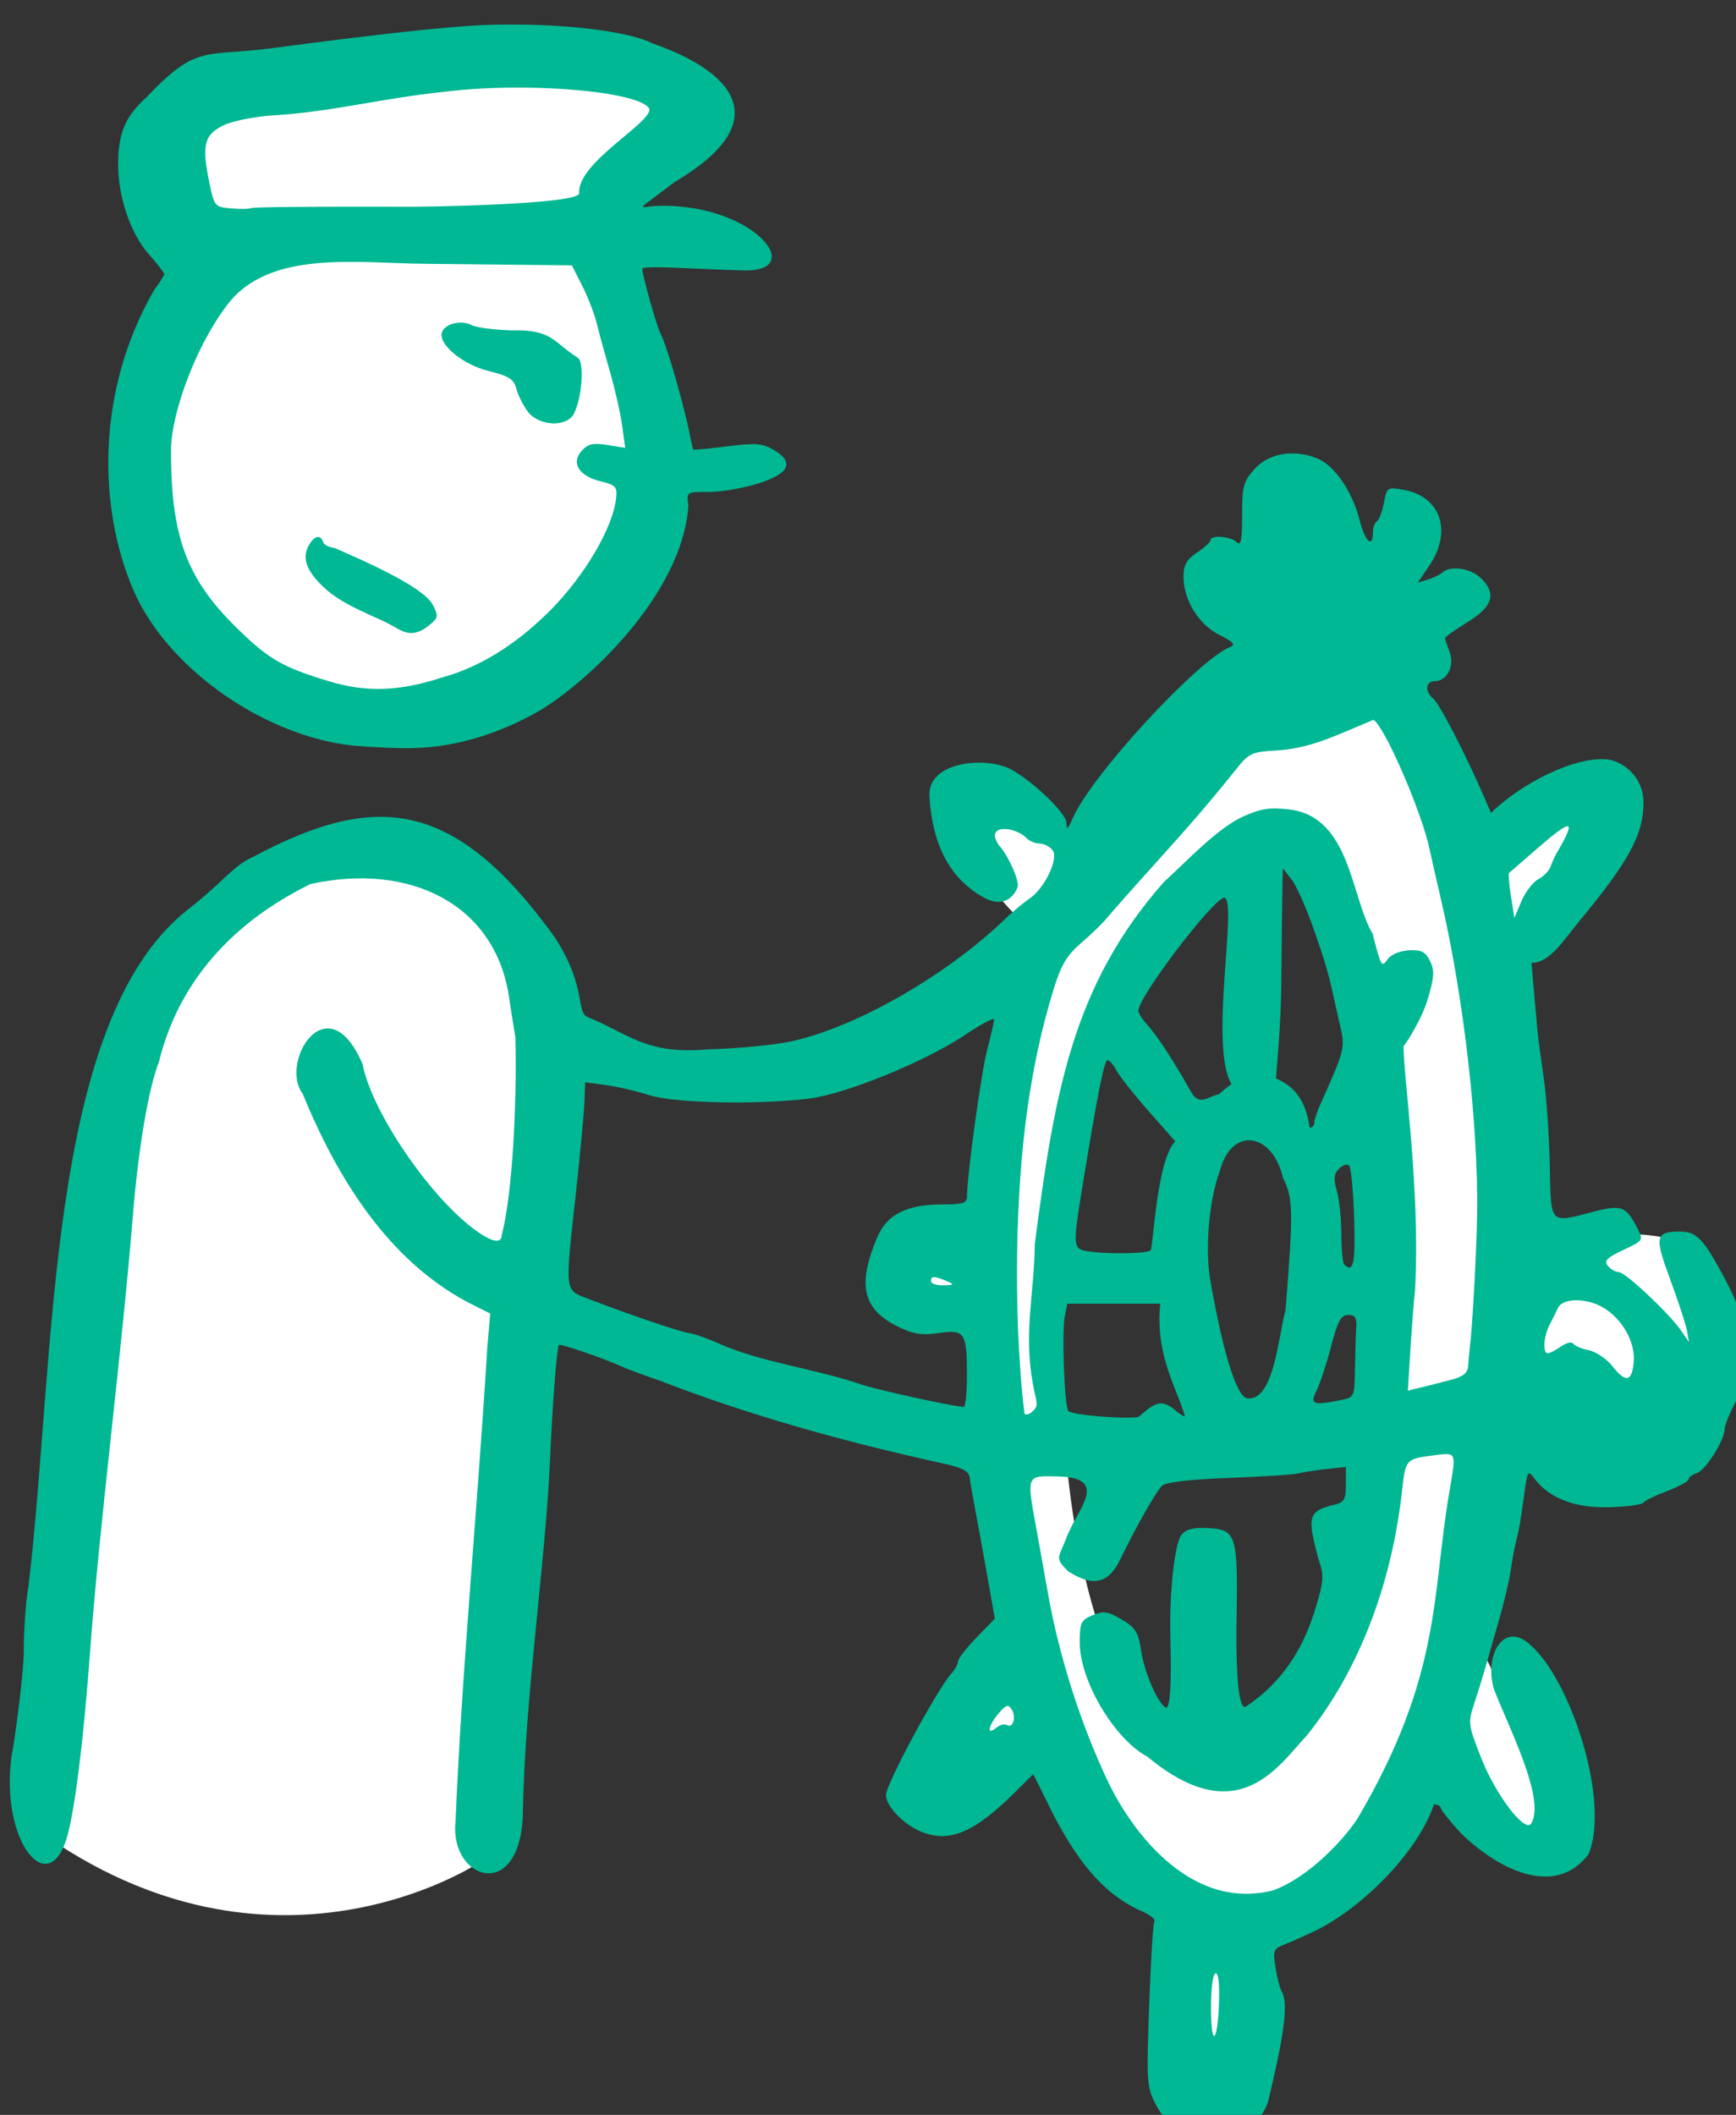 <?xml version="1.0" ?><svg height="165.651mm" viewBox="0 0 136.008 165.651" width="136.008mm" xmlns="http://www.w3.org/2000/svg">
    <rect x="0" y="0" width="136.008" height="165.651" fill="#333333" stroke="none"/>
    <path color="#000" d="m 1993.337,4617.232 c -2.082,-0.012 -4.245,-0.011 -6.49,0 -7.433,0.042 -15.773,0.214 -25.088,0.498 -99.362,3.033 -67.156,56.17 -67.156,56.17 0,0 -67.53,140.649 53.551,137.953 121.081,-2.696 70.153,-130.651 63.119,-142.326 33.506,-39.642 46.602,-51.938 -17.936,-52.297 z m 223.631,173.412 c -22.032,0.217 -44.089,21.594 -61.033,59.15 -12.585,-9.04 -31.043,-20.303 -36.379,-12.975 -8.324,11.431 22.676,38.298 24.111,40.688 l 2.227,-1.658 c -8.28,25.219 -14.056,54.038 -16.848,84.045 -6.878,0.792 -24.006,3.576 -26.641,12.031 -2.578,8.271 16.472,11.976 25.016,13.219 -1.266,35.347 1.736,69.691 8.664,99.123 -9.25,11.152 -28.748,35.804 -23.992,40.135 4.187,3.812 20.668,-8.003 30.936,-16.059 10.615,30.442 25.671,50.665 42.828,57.529 -1.034,20.307 -1.365,51.69 6.438,52.605 7.221,0.848 9.201,-28.222 9.67,-50.145 19.908,-1.705 39.679,-20.528 55.52,-52.859 12.031,16.517 28.608,36.497 34.272,29.898 6.222,-7.249 -9.709,-41.746 -20.838,-63.627 8.218,-25.481 11.024,-47.233 13.68,-77.4 21.576,-3.946 51.665,26.784 52.394,-30.649 0.185,-14.556 -28.678,-11.616 -47.865,-8.516 0.503,-31.627 -2.426,-62.138 -8.516,-88.717 12.13,-15.632 28.637,-39.252 24.877,-44.006 -3.341,-4.225 -20.337,5.382 -33.756,13.992 -12.947,-34.553 -31.72,-54.525 -52.404,-55.748 -0.598,-0.035 -1.197,-0.055 -1.797,-0.059 -0.187,0 -0.375,0 -0.562,0 z m -13.893,58.252 c 0.239,-2e-4 0.478,0 0.717,0.014 26.946,1.032 46.057,61.918 42.688,135.994 -3.37,74.077 -27.946,133.292 -54.892,132.26 -26.946,-1.031 -46.058,-61.919 -42.688,-135.996 3.335,-73.309 27.463,-132.217 54.176,-132.272 z m -247.314,3.672 c -0.654,0 -1.317,0.019 -1.99,0.066 -43.065,3.033 -79.139,35.048 -83.758,62.01 -4.619,26.961 -18.35,185.921 -24.467,224.004 69.653,50.44 130.568,9.887 130.568,9.887 0,0 -2.62,-79.986 10.736,-138.627 13.148,-57.725 10.087,-157.14 -31.09,-157.34 z" fill="#FFFFFF" overflow="visible" paint-order="fill markers stroke" transform="translate(68.004,143.884) matrix(0.265,0,0,0.265,-554.194,-1362.325)"/>
    <path d="m 1987.498,4605.14 c -2.511,-0.019 -5.051,3e-4 -7.594,0.07 -13.571,0.366 -40.37,3.711 -62,6.549 -22.995,3.332 -24.201,-1.556 -39.791,14.73 -6.249,5.685 -8.313,10.329 -8.5,19.115 -0.212,9.963 3.519,21.212 9.125,27.512 2.475,2.781 4.5,5.383 4.5,5.783 0,0.4 -1.384,2.584 -3.076,4.854 -17.091,29.76 -16.562,64.317 -5.945,88.793 9.617,22.026 36.424,41.55 62.355,45.416 3.3,0.492 11.173,0.974 17.496,1.072 13.465,0.209 27.41,-3.689 40.504,-11.32 13.402,-8.066 41.798,-33.809 43.629,-60.422 -0.591,-4.028 -0.577,-4.038 5.889,-3.99 3.565,0.026 10.082,-1.066 14.482,-2.428 9.486,-2.935 11.126,-6.3 4.873,-9.994 -3.323,-1.963 -5.333,-2.12 -13.693,-1.07 -5.389,0.677 -9.922,1.106 -10.074,0.953 -0.152,-0.152 -0.556,-1.763 -0.896,-3.58 -1.663,-8.88 -6.962,-27.284 -8.881,-30.84 -1.092,-2.023 -5.328,-17.123 -5.328,-18.99 0,-1.143 16.333,0.12 29.875,0.467 19.795,0.507 2.051,-20.703 -26.844,-19.008 -3.555,0.553 -3.594,0.498 -1.031,-1.428 1.467,-1.102 4.905,-3.691 7.643,-5.754 29.626,-17.472 18.237,-32.242 -6.57,-40.891 -6.375,-3.274 -22.569,-5.465 -40.147,-5.6 z m 2.268,18.65 c 17.897,0.172 34.644,2.589 36.857,6.17 1.207,4.017 -21.372,15.864 -20.719,25.076 -0.08,3.312 -47.332,4.106 -53.098,3.947 -23.399,-0.083 -43.074,0.094 -43.723,0.393 -0.648,0.298 -3.393,0.349 -6.1,0.113 -4.799,-0.418 -4.959,-0.607 -6.424,-7.666 -2.303,-11.092 -1.509,-14.205 4.326,-16.943 2.788,-1.308 9.432,-2.597 15.086,-2.926 16.888,-1.035 32.32,-5.137 49.932,-6.906 7.353,-0.951 15.726,-1.336 23.861,-1.258 z m -28.904,52.076 42.881,0.451 3.049,6 c 1.677,3.3 3.612,8.301 4.301,11.113 0.689,2.813 2.469,9.331 3.955,14.484 1.486,5.153 3.098,12.288 3.582,15.857 l 0.881,6.49 -5.275,-0.844 c -4.201,-0.672 -5.746,-0.326 -7.576,1.697 -3.237,3.577 -0.834,7.488 5.553,9.035 4.527,1.096 4.985,1.601 4.604,5.061 -0.945,8.573 -9.062,22.488 -19.074,32.697 -8.513,8.625 -19.371,16.681 -32.502,20.271 -12.657,4.098 -22.278,4.404 -33.334,1.06 -13.793,-4.172 -17.829,-6.512 -27.311,-15.826 -14.785,-14.524 -19.384,-26.982 -19.365,-52.477 0.023,-10.38 6.948,-30.072 16.359,-42.574 12.371,-16.987 39.088,-12.594 59.273,-12.498 z m 10.07,17.365 c -2.44,-0.016 -4.9,1.059 -5.566,2.797 -1.331,3.468 6.046,9.636 13.793,11.533 6.009,1.472 7.415,2.377 8.189,5.271 0.514,1.922 2.01,4.921 3.324,6.664 3.324,4.407 11.573,4.79 13.688,0.637 2.439,-4.79 3.142,-15.295 1.107,-16.523 -7.242,-4.596 -7.434,-8.41 -19.605,-8.065 -5.158,-0.158 -10.461,-0.868 -11.785,-1.576 -0.931,-0.498 -2.035,-0.731 -3.145,-0.738 z m 245.467,38.678 c -4.248,0.081 -8.155,1.673 -10.826,4.625 -3.284,3.63 -3.668,5.054 -3.668,13.633 0,7.45 -0.355,9.223 -1.6,7.979 -1.747,-1.748 -7.736,-2.211 -7.736,-0.6 0,0.55 -1.8,2.199 -3.996,3.666 -3.083,2.059 -3.996,3.666 -3.996,7.053 -0.01,6.963 4.469,14.244 10.631,17.293 3.905,1.932 4.841,2.904 3.344,3.479 -9.554,3.666 -41.214,38.005 -46.736,50.693 -1.456,3.344 -1.814,3.598 -1.857,1.311 -0.058,-3.137 -12.153,-14.252 -17.877,-16.428 -7.684,-2.922 -23.201,-1.267 -22.612,8.67 1.112,18.739 9.462,26.354 16.578,30.175 5.231,2.58 8.325,-0.31 9.472,-3.326 0.704,-1.853 -3.12,-9.992 -5.519,-12.391 -4.399,-6.494 4.796,-5.639 8.173,-2.128 0.863,0.897 2.606,1.6 3.836,1.6 1.23,0 2.946,0.854 3.812,1.899 1.994,2.403 -2.244,11.345 -6.838,14.424 -1.692,1.134 -4.878,3.794 -7.078,5.91 -17.284,16.627 -43.485,31.72 -62.666,36.102 -5.133,1.173 -16.525,2.296 -25.314,2.496 -18.354,1.654 -23.614,-4.745 -35.4,-9.495 -3.729,-1.34 -0.134,-8.458 -9.702,-23.448 -29.547,-41.066 -52.806,-43.337 -88.955,-24.135 -6.607,3.01 -8.167,6.729 -19.774,15.868 -41.967,33.045 -38.882,132.541 -47.015,199.994 -0.737,3.82 -1.358,12.519 -1.381,19.332 -0.022,6.813 -2.906,27.884 -3.585,30.579 -3.493,25.228 10.733,42.747 16.284,24.476 2.355,-7.87 4.959,-28.588 6.873,-54.666 2.927,-39.456 9.142,-86.112 12.691,-129.334 1.6,-19.792 4.602,-37.55 7.66,-45.328 6.814,-27.818 26.552,-43.755 44.85,-52.699 29.488,-6.504 54.646,6.039 58.697,33.389 0.363,2.552 1.21,7.931 1.883,11.955 0.483,19.675 -0.868,46.115 -4.006,58.276 -0.098,4.325 -6.525,-0.166 -9.849,-2.889 -13.418,-10.995 -28.822,-34.349 -31.311,-47.473 -10.329,-24.203 -24.77,-0.597 -17.701,8.77 11.885,29.08 28.016,51.163 50.24,62.318 l 5.186,2.59 -0.879,10.213 c -2.876,47.289 -7.606,96.412 -9.371,139.861 -1.918,17.416 19.196,24.25 19.906,-2.287 0.53,-34.331 6.671,-73.274 8.09,-105.84 0.601,-14.529 1.976,-32.06 2.561,-32.645 0.457,-0.457 13.241,3.936 18.656,6.41 1.467,0.67 6.565,2.555 11.332,4.189 26.52,10.265 54.463,17.991 82.562,24.184 6.718,1.436 8.632,2.388 8.889,4.418 0.18,1.423 0.902,5.587 1.603,9.254 0.702,3.667 2.301,12.466 3.555,19.553 l 2.279,12.883 -5.443,5.611 c -2.994,3.085 -5.445,6.239 -5.445,7.01 0,0.77 -0.852,2.348 -1.893,3.506 -4.327,4.812 -19.464,32.923 -19.393,36.016 0.083,3.624 5.758,9.237 11.291,11.17 7.958,2.78 15.096,-0.396 26.715,-11.889 l 5.535,-5.476 6.197,12.476 c 6.069,11.399 13.4,22.45 25.574,27.906 2.611,1.091 4.428,2.497 4.039,3.127 -0.389,0.629 -1.087,11.861 -1.553,24.959 -0.814,22.905 -0.732,24.034 2.129,29.496 11.38,20.367 30.914,7.989 33.183,-1.753 3.347,-14.369 6.444,-27.846 3.809,-32.108 -0.478,-0.773 -1.266,-3.886 -1.75,-6.916 -0.812,-5.075 -0.607,-5.613 2.6,-6.832 1.914,-0.728 6.001,-2.543 9.082,-4.031 13.137,-6.314 30.198,-22.683 35.148,-37.373 1.074,0 1.966,0.45 1.982,1 0.016,0.55 2.64,3.856 5.83,7.348 10.538,10.39 27.725,19.671 37.858,6.416 6.529,-15.459 -5.165,-51.579 -17.236,-61.963 -7.311,-6.87 -13.594,2.159 -10.816,12.802 3.794,10.258 15.876,33.242 10.982,40.239 -2.093,2.178 -10.43,-8.915 -14.564,-19.377 -3.91,-9.894 -4.007,-10.602 -2.195,-16.074 1.042,-3.148 2.498,-7.824 3.234,-10.391 0.736,-2.567 2.59,-9.027 4.119,-14.355 1.53,-5.329 3.092,-11.928 3.475,-14.666 0.382,-2.738 1.064,-6.479 1.516,-8.312 1.078,-4.379 1.358,-5.981 2.527,-14.494 0.95,-6.916 1.058,-7.066 3.113,-4.344 4.326,5.731 12.042,8.642 22.088,8.332 5.112,-0.158 9.612,-0.763 10,-1.346 0.388,-0.582 3.558,-2.135 7.041,-3.451 3.483,-1.316 6.332,-2.871 6.332,-3.455 0,-0.584 1.093,-1.408 2.43,-1.832 2.583,-0.82 8.238,-9.784 8.238,-13.059 0,-1.074 1.544,-4.86 3.434,-8.414 5.744,-10.803 4.719,-20.898 -3.717,-36.604 -6.043,-11.252 -8.08,-13.341 -12.973,-13.312 -7.294,0.044 -7.573,1.441 -2.842,14.201 2.402,6.478 4.63,13.278 4.953,15.111 l 0.59,3.334 -2.307,-3.334 c -3.57,-5.161 -16.514,-17.334 -18.432,-17.334 -0.944,0 -2.401,-0.826 -3.24,-1.838 -1.228,-1.479 -0.342,-2.397 4.527,-4.686 6.028,-2.833 6.045,-2.863 4.117,-6.592 -3.282,-6.347 -4.671,-6.867 -12.74,-4.773 -13.342,3.461 -12.712,4.123 -13.082,-13.777 -0.178,-8.617 -0.977,-20.137 -1.773,-25.602 -0.796,-5.465 -1.635,-11.765 -1.865,-14 -0.736,-7.951 -1.766,-20.135 -1.766,-20.135 5.417,0 9.296,-6.45 14.1,-12.264 14.841,-17.962 19.016,-25.704 19.016,-35.26 0,-5.835 -4.083,-11.04 -9.777,-12.469 -9.882,-1.685 -26.738,7.18 -35.301,15.67 l -2.234,-5.137 c -5.384,-12.382 -12.964,-27.039 -14.748,-28.52 -2.673,-2.218 -2.437,-5.285 0.406,-5.285 3.615,0 5.877,-4.574 4.305,-8.709 -0.724,-1.905 -1.318,-3.731 -1.318,-4.057 0,-0.326 3.001,-2.437 6.668,-4.693 7.556,-4.649 8.672,-8.569 3.748,-13.156 -3.01,-2.805 -8.919,-3.618 -11.148,-1.535 -0.697,0.651 -2.628,1.596 -4.293,2.1 l -3.027,0.914 3.359,-4.951 c 6.912,-10.185 3.436,-20.499 -7.57,-22.461 -4.816,-0.858 -4.952,-0.769 -5.818,3.85 -0.488,2.601 -1.418,5.057 -2.068,5.459 -0.65,0.402 -1.182,1.895 -1.182,3.318 0,4.762 -2.333,2.657 -3.885,-3.506 -2.157,-8.566 -7.386,-16.264 -12.469,-18.357 -2.6,-1.071 -5.271,-1.566 -7.82,-1.518 z m -287.766,24.701 c -0.845,0.05 -1.849,0.958 -2.756,2.652 -1.93,3.606 -0.595,7.332 4.301,12.01 3.461,3.308 7.439,5.6 17.061,9.832 1.1,0.484 3.436,1.703 5.191,2.711 3.41,1.958 6.095,1.509 9.76,-1.635 2.03,-1.742 2.074,-2.364 0.4,-5.6 -2.992,-5.529 -21.714,-13.539 -29.057,-16.754 -1.554,-0.115 -3.056,-0.901 -3.338,-1.746 -0.344,-1.031 -0.905,-1.51 -1.562,-1.471 z m 312.111,54.041 c 3.399,2.101 14.465,27.722 16.654,38.56 0.296,1.467 1.794,8.066 3.328,14.666 6.682,28.744 10.999,66.297 10.654,92.668 -0.139,10.651 -1.37,33.418 -2.127,39.332 -0.188,1.467 -0.419,3.994 -0.512,5.615 -0.129,2.229 -1.389,3.269 -5.17,4.26 -2.75,0.721 -6.725,1.728 -8.834,2.238 l -3.834,0.928 0.787,-12.52 c 0.433,-6.886 1.034,-14.621 1.334,-17.188 1.657,-29.656 -3.549,-64.041 -3.378,-72.131 1.324,-1.463 5.561,-8.696 6.958,-13.311 2.127,-7.026 2.267,-8.947 0.865,-11.809 -1.352,-2.761 -2.548,-3.372 -6.227,-3.189 -2.567,0.128 -5.289,1.234 -6.242,2.537 -1.906,2.606 -1.946,2.54 -4.498,-7.404 -6.472,-10.878 -6.535,-34.463 -24.459,-36.734 -5.758,-0.719 -8.418,-0.334 -13.646,1.971 -7.688,3.389 -16.513,12.996 -23.604,19.418 -26.902,30.479 -32.327,61.938 -38.189,107.064 -0.106,14.165 -3.308,25.824 -0.627,40.934 1.027,5.786 1.912,6.572 0.195,8.289 -1.075,1.075 -2.252,1.446 -2.617,0.826 -1.907,-15.519 -2.367,-33.704 -2.164,-47.728 0.487,-30.639 3.88,-55.179 10.701,-77.398 2.297,-7.482 3.942,-10.259 8.291,-14 2.984,-2.567 6.346,-5.818 7.473,-7.225 1.126,-1.407 7.447,-8.541 14.047,-15.854 11.413,-12.645 16.958,-19.11 24.832,-28.959 3.067,-3.836 4.38,-4.421 10.666,-4.756 10.411,-0.57 16.926,-3.916 29.342,-9.102 z m 57.246,31.459 c 1.216,-0.131 0.107,2.436 -2.998,7.768 -0.641,1.1 -1.497,2.975 -1.904,4.168 -0.407,1.192 -2.041,2.864 -3.629,3.715 -1.588,0.851 -3.832,3.776 -4.984,6.5 l -2.096,4.951 -1.004,-6.455 c -0.552,-3.55 -0.809,-6.625 -0.57,-6.83 0.238,-0.205 3.976,-3.45 8.307,-7.211 4.921,-4.273 7.806,-6.49 8.879,-6.605 z m -84.025,12.435 2.58,3.332 c 1.419,1.833 4.361,8.435 6.539,14.668 3.506,10.034 4.408,13.148 6.168,21.332 0.237,1.1 1.027,4.596 1.756,7.768 1.36,5.916 1.087,6.955 -5.879,22.436 -1.04,2.311 -1.891,4.86 -1.891,5.666 0,0.806 -0.601,1.465 -1.334,1.465 -1.316,-8.782 -4.986,-12.389 -9.992,-14.575 0.39,-4.845 1.472,-16.85 1.568,-27.425 0.134,-14.667 0.298,-28.466 0.363,-30.666 z m -17.277,8.666 c 3.936,1.183 -4.631,43.845 2.076,55.09 -1.396,1.009 -2.673,2.062 -3.791,3.061 -3.425,0.601 -5.816,3.997 -8.588,-1.484 -3.941,-6.936 -8.797,-14.986 -12.815,-19.428 -1.283,-1.414 -2.334,-3.151 -2.334,-3.859 0,-4.109 22.318,-33.379 25.451,-33.379 z m -68.291,35.883 c 0.115,6e-4 0.176,0.041 0.176,0.123 0,0.659 -0.915,4.677 -2.033,8.93 -1.797,6.833 -5.967,37.157 -5.967,43.391 0,1.943 -1.222,2.34 -7.172,2.34 -10.648,0 -16.461,2.917 -19.361,9.713 -6.01,14.085 -4.298,21.367 6.221,26.459 4.522,2.189 7.055,2.587 11.883,1.863 7.736,-1.16 8.381,-0.215 8.408,12.299 0.011,5.317 -0.428,9.614 -0.979,9.549 -5.052,-0.593 -22.732,-4.446 -29.668,-6.465 -13.922,-4.877 -29.753,-6.556 -42.666,-12.289 -3.3,-1.482 -7.199,-2.858 -8.666,-3.057 -2.715,-0.369 -17.285,-5.303 -29.334,-9.935 -7.877,-3.028 -7.619,-1.069 -4.231,-32.137 1.24,-11.367 2.348,-23.238 2.463,-26.381 l 0.209,-5.715 6.111,0.82 c 3.362,0.452 9.115,1.791 12.781,2.975 7.361,2.376 32.09,2.908 47.332,1.02 10.785,-1.336 34.367,-10.966 46.068,-18.812 4.138,-2.775 7.619,-4.694 8.424,-4.689 z m 33.705,12.117 c 0.574,0 1.743,1.35 2.598,3 0.855,1.65 5.129,7.059 9.498,12.02 l 7.943,9.02 c -5.572,5.54 -6.501,31.626 -7.311,32.24 -1.653,1.051 -14.012,1.124 -19.258,0.113 -3.563,-0.686 -3.65,-2.068 -1.094,-17.727 4.659,-28.535 6.657,-38.666 7.623,-38.666 z m 51.924,34.904 c 2.965,5.811 3.041,10.015 0.709,39.096 -1.923,6.156 -3.23,26.718 -11.131,26 -3.147,0 -7.151,-12.537 -11.07,-34.666 -1.68,-9.489 -0.425,-24 2.828,-32.695 3.429,-12.982 15.452,-11.437 18.664,2.266 z m 18.959,-3.961 c 0.223,0.023 0.413,0.103 0.555,0.244 0.567,0.566 1.236,7.58 1.484,15.588 0.412,13.297 -0.232,16.334 -2.897,13.67 -0.489,-0.489 -0.889,-4.544 -0.889,-9.01 0,-4.466 -0.596,-10.198 -1.324,-12.738 -1.037,-3.616 -0.899,-5.044 0.635,-6.578 0.808,-0.808 1.767,-1.246 2.436,-1.176 z m -122.111,33.217 c 0.712,0 1.878,0.391 3.699,1.174 2.363,1.015 2.249,1.155 -1,1.238 -2.017,0.052 -3.668,-0.505 -3.668,-1.238 0,-0.782 0.257,-1.174 0.969,-1.174 z m 189.731,6.83 c 2.552,-0.025 5.565,0.709 8.107,2.211 5.668,3.347 9.532,10.313 8.961,16.158 -0.562,5.758 -2.355,6.091 -6.256,1.164 -1.735,-2.192 -4.897,-4.334 -7.027,-4.76 -2.13,-0.426 -4.2,-1.303 -4.6,-1.949 -0.4,-0.646 -2.02,-0.27 -3.602,0.838 -1.582,1.108 -3.342,2.014 -3.912,2.014 -1.549,0 -1.25,-4.956 0.504,-8.352 0.847,-1.64 1.957,-3.881 2.467,-4.981 0.711,-1.534 2.805,-2.318 5.357,-2.344 z m -150.389,1.01 h 13.742 13.74 c -1.607,15.311 5.221,25.576 7.312,33.334 -0.492,0 -1.993,-0.993 -3.334,-2.207 -4.143,-3.191 -5.975,-1.4 -10.438,2.369 -4.429,0.68 -19.54,-0.589 -20.686,-1.736 -1.179,-1.181 -2.025,-23.343 -1.072,-28.094 z m 83.059,3.334 c 2.094,0 2.576,0.817 2.363,4 -0.147,2.2 -0.319,7.679 -0.383,12.176 -0.115,8.037 -0.187,8.191 -4.232,9 -8.215,1.643 -9.137,1.273 -7.088,-2.844 1.004,-2.017 2.925,-7.867 4.268,-13 1.982,-7.578 2.936,-9.332 5.072,-9.332 z m 29.307,41.127 c 2.592,0.134 2.148,2.182 0.625,10.984 -5.291,30.55 -2.105,54.107 -27.215,96.797 -4.213,6.382 -14.492,17.376 -24.897,21.164 -24.223,6.127 -41.536,-17.015 -48.696,-31.842 -8.012,-16.694 -14.531,-37.017 -17.822,-55.565 -0.651,-3.667 -2.106,-11.767 -3.234,-18 -3.276,-18.093 -3.676,-17.161 7.231,-16.895 14.087,0.846 4.328,9.97 1.32,18.268 -2.197,5.848 -3.59,5.569 0.562,9.721 7.407,4.781 11.975,3.594 15.383,-3.428 4.498,-9.358 10.58,-20.086 12.379,-21.834 1.089,-1.058 8.088,-1.883 19.689,-2.32 9.9,-0.373 19.201,-0.979 20.668,-1.348 1.467,-0.369 5.215,-0.95 8.332,-1.291 l 5.668,-0.619 v 5.182 c 0,4.551 -0.447,5.287 -3.668,6.057 -5.935,1.418 -7.138,3.032 -6.232,8.359 0.45,2.648 1.462,6.708 2.248,9.021 1.13,3.327 0.926,5.838 -0.977,12 -3.448,12.114 -9.555,22.723 -21.033,30.279 -1.74,0.792 -2.959,-7.264 -2.648,-26.137 0.412,-25.021 -0.036,-26.345 -9.025,-26.703 -4.051,-0.162 -6.101,0.446 -7.369,2.18 -1.935,2.646 -3.491,17.051 -3.188,29.508 0.378,15.532 -0.077,22.177 -1.461,21.322 -2.431,-1.502 -6.278,-10.521 -7.207,-16.896 -0.777,-5.328 -1.613,-6.658 -5.715,-9.078 -4.105,-2.422 -5.356,-2.604 -8.598,-1.262 -3.446,1.427 -3.795,2.175 -3.795,8.158 0,11.246 10.308,28.573 20.035,33.676 26.958,22.447 38.992,2.163 47.002,-6.16 14.462,-17.974 21.95,-38.986 25.545,-55.828 0.943,-4.055 2.15,-11.437 2.682,-16.404 1.031,-9.625 1.059,-9.656 9.736,-10.74 1.611,-0.201 2.812,-0.371 3.676,-0.326 z m -129.928,74.467 c 0.387,0.048 0.723,0.376 1.102,0.951 1.467,2.228 0.417,5.777 -1.381,4.666 -0.689,-0.426 -2.126,-0.048 -3.193,0.838 -2.873,2.384 -2.389,-0.554 0.697,-4.234 1.347,-1.607 2.131,-2.301 2.775,-2.221 z m 61.404,79.012 c 0.738,-0.124 1.127,2.431 1.049,6.982 -0.217,12.635 -2.245,16.147 -2.4,4.156 -0.073,-5.64 0.466,-10.625 1.199,-11.078 0.052,-0.032 0.103,-0.052 0.152,-0.061 z" fill="#00B894" transform="translate(68.004,143.884) matrix(0.265,0,0,0.265,-554.194,-1362.325)"/>
</svg>